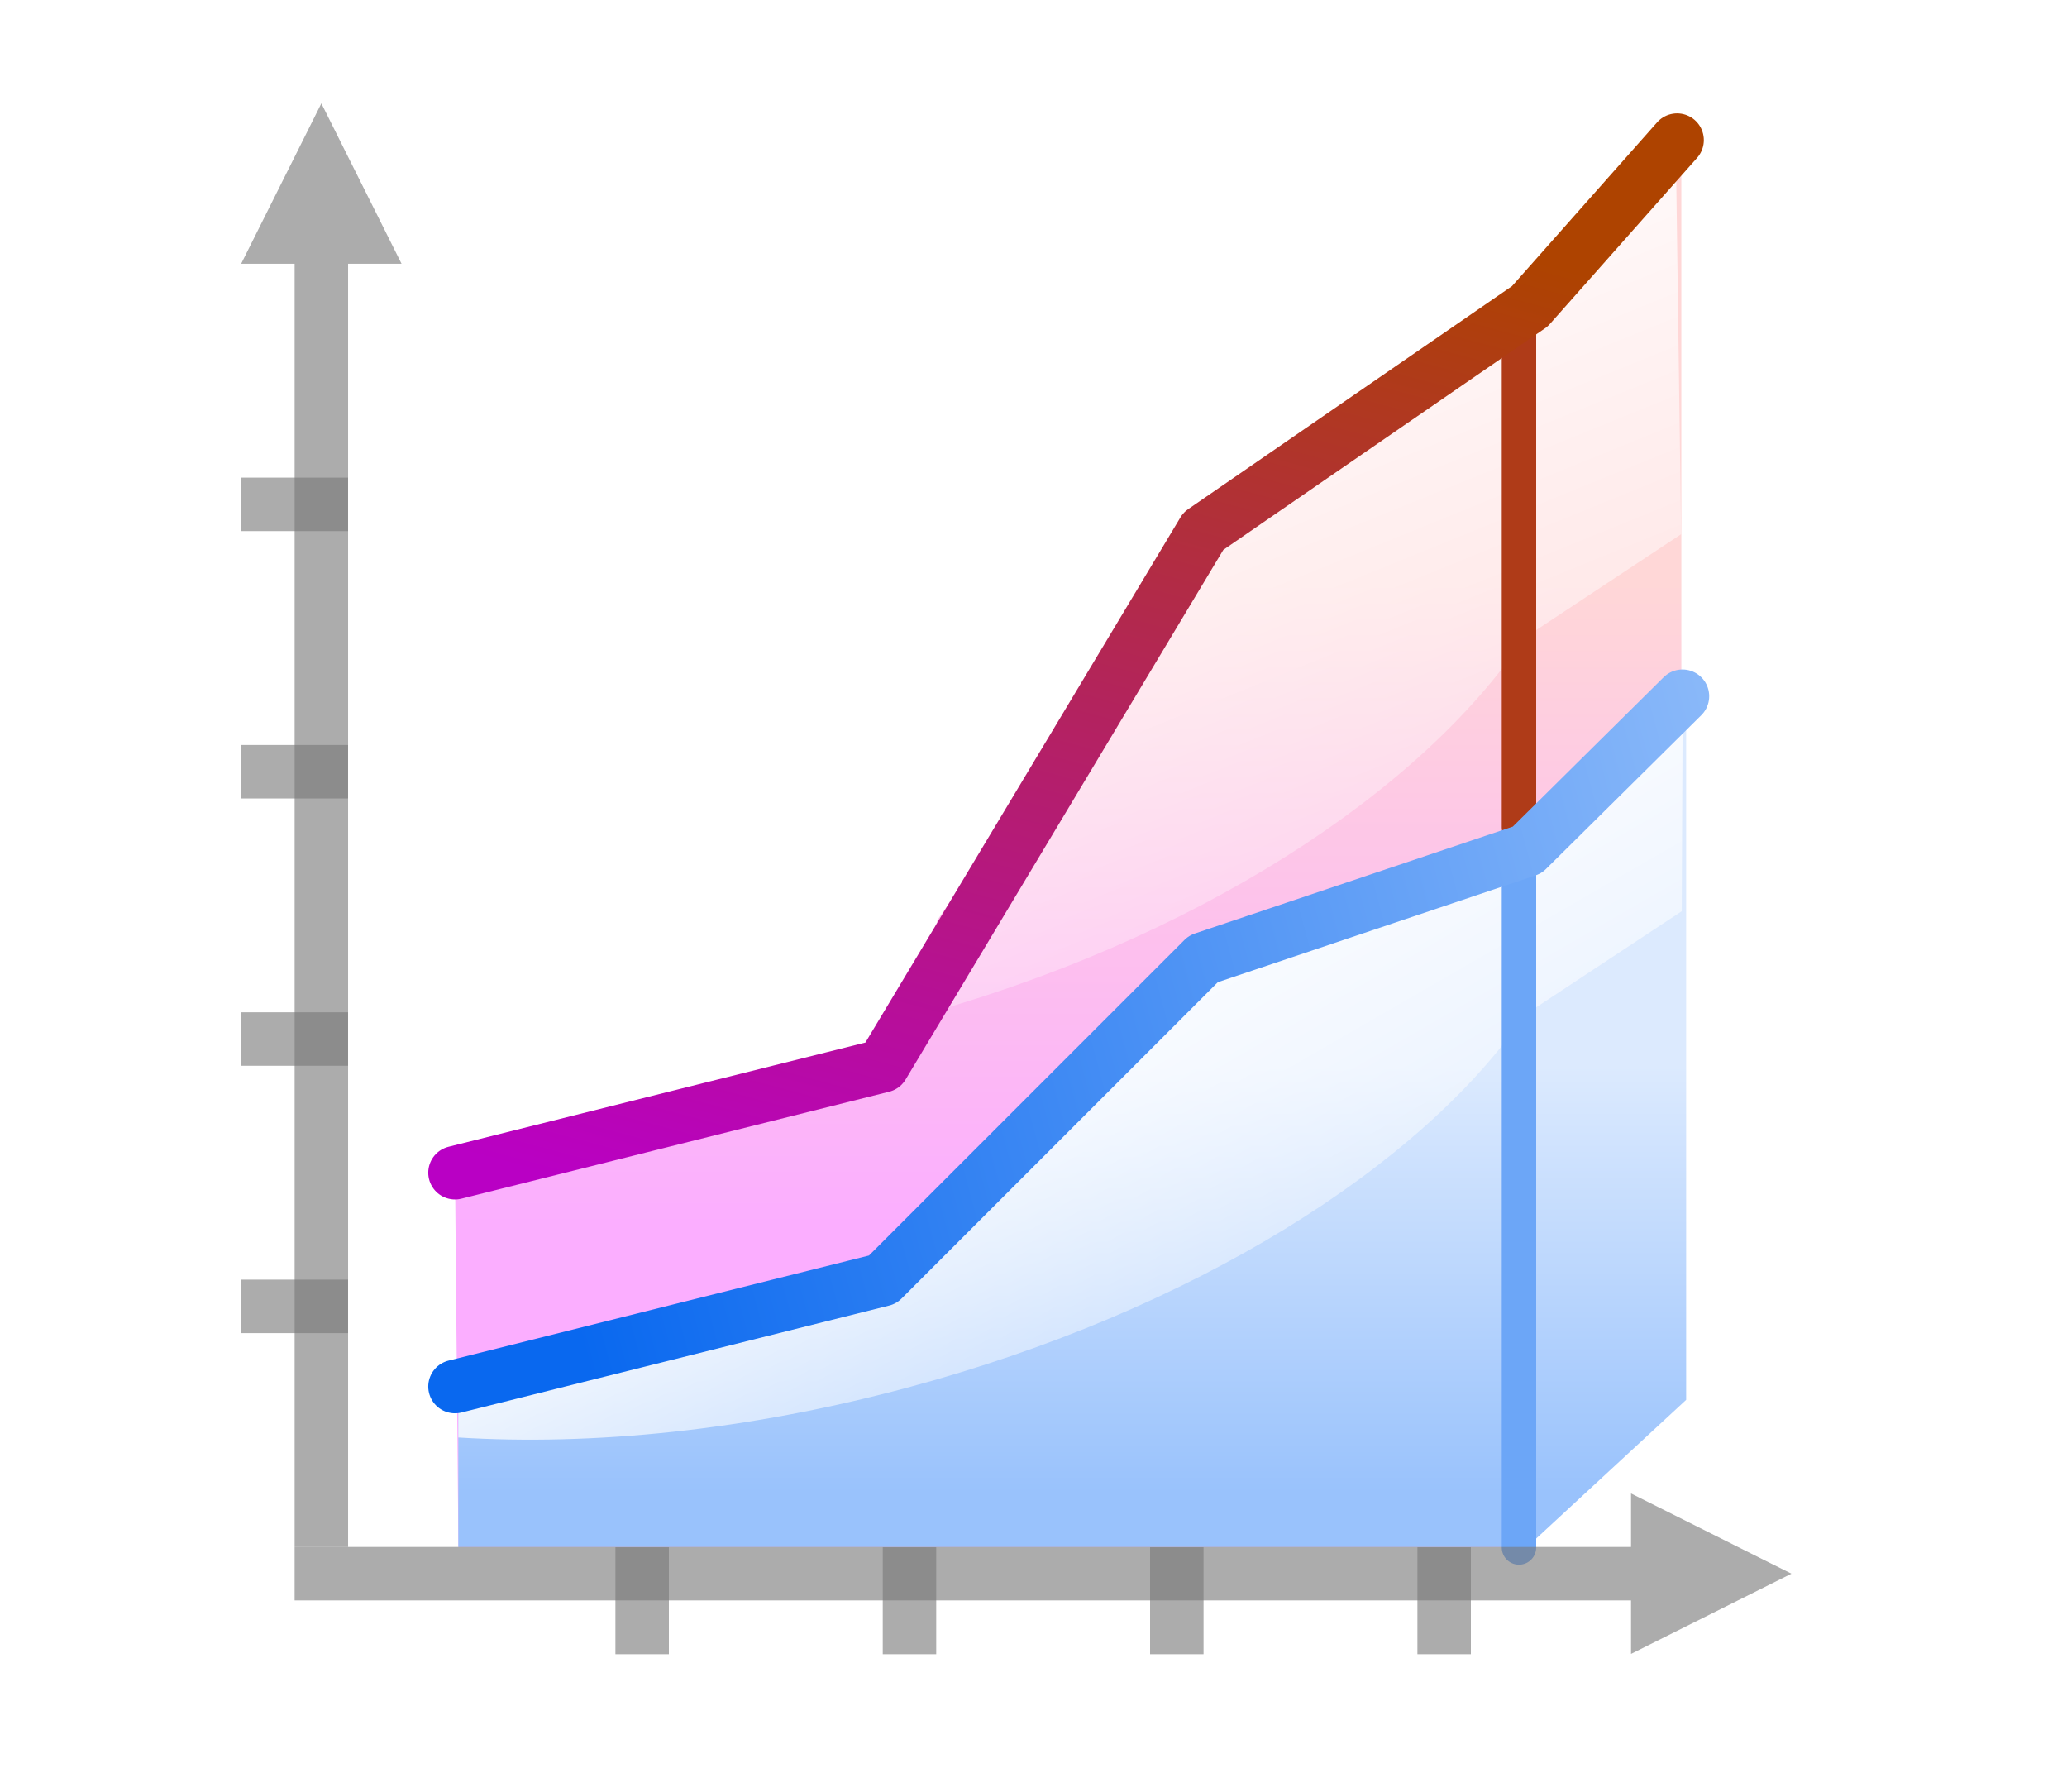 <svg height="52" viewBox="0 0 60 52" width="60" xmlns="http://www.w3.org/2000/svg" xmlns:xlink="http://www.w3.org/1999/xlink"><linearGradient id="a" gradientUnits="userSpaceOnUse" x1="29.525" x2="29.525" y1="35.604" y2="16.824"><stop offset="0" stop-color="#fbaeff"/><stop offset="1" stop-color="#ffd7d7"/></linearGradient><linearGradient id="b" gradientUnits="userSpaceOnUse" x1="30.276" x2="30.276" y1="43.345" y2="30.931"><stop offset="0" stop-color="#99c2fc"/><stop offset="1" stop-color="#dceafe"/></linearGradient><linearGradient id="c" gradientUnits="userSpaceOnUse" x1="36.483" x2="46.569" xlink:href="#d" y1="23.172" y2="40.642"/><linearGradient id="d"><stop offset="0" stop-color="#fff"/><stop offset="1" stop-color="#fff" stop-opacity="0"/></linearGradient><linearGradient id="e" gradientUnits="userSpaceOnUse" x1="39.86" x2="50.448" xlink:href="#d" y1="3.312" y2="29.379"/><linearGradient id="f" gradientUnits="userSpaceOnUse" x1="16.31" x2="24.865" y1="34.216" y2="2.29"><stop offset="0" stop-color="#b900c4"/><stop offset="1" stop-color="#ae4300"/></linearGradient><linearGradient id="g" gradientUnits="userSpaceOnUse" x1="13.013" x2="58.284" y1="24.724" y2="12.594"><stop offset="0" stop-color="#0968ef"/><stop offset="1" stop-color="#aecffc"/></linearGradient><path d="m0 0h60v52h-60z" fill="#fff"/><path d="m7 13.862h3.103v1.552h-3.103z" fill="#787878" fill-opacity=".616"/><g fill="#787878" fill-opacity=".616" transform="matrix(0 -.388 .388 0 5.448 -.103)"><path d="m-124 92h8v4h-8z"/><path d="m-124 72h8v4h-8z"/><path d="m-124 52h8v4h-8z"/><path d="m-124 32h8v4h-8z"/></g><path d="m9.328 3-.776 1.552-1.552 3.103h1.552v37.241h1.552v-37.241h1.552l-1.552-3.103z" fill="#797979" opacity=".614"/><path d="m48.805 4.217c-3.985 4.835-6.596 6.112-13.777 11.197l-7.809 11.276-1.305 4.196-12.706 3.149.098 10.861h30.938v-19.975l4.562-4.502z" fill="url(#a)" fill-rule="evenodd"/><path d="m48.945 20.527-4.703 4.586v-.389l-9.311 3.104-9.311 9.311-12.316 3.104v4.654h30.674l-.004.326 4.971-4.596z" fill="url(#b)" fill-rule="evenodd"/><g fill="#787878" fill-opacity=".616"><path d="m7 37.138h3.103v1.552h-3.103z"/><path d="m7 29.379h3.103v1.552h-3.103z"/><path d="m7 21.621h3.103v1.552h-3.103z"/></g><path d="m44.241 24.724-9.31 3.103-9.31 9.31-12.317 3.103v1.479c3.899.243 8.39-.202 13.02-1.443 8.304-2.225 14.946-6.431 17.942-10.826l4.551-3.004.028-6.051z" fill="url(#c)"/><path d="m44.163 9.129-9.135 6.285-9.407 13.966.703.194c8.373-2.243 14.958-6.622 17.918-11.056l4.557-3.014-.149-10.828z" fill="url(#e)" fill-rule="evenodd"/><path d="m44.092 44.911v-20.41" fill="none" stroke="#6ca6f7" stroke-linecap="round"/><path d="m52 45.672-1.552-.776-3.103-1.552v1.552h-38.793v1.552h38.793v1.552l3.103-1.552z" fill="#797979" opacity=".614"/><path d="m44.092 24.003v-14.957" fill="none" stroke="#af3b18" stroke-linecap="round"/><path d="m13.207 40.241 12.414-3.103 9.31-9.31 9.399-3.159 4.508-4.463" fill="none" stroke="url(#g)" stroke-linecap="round" stroke-linejoin="round" stroke-width="1.552"/><path d="m13.207 34.035 12.414-3.103 9.31-15.517 9.477-6.526 4.274-4.823" fill="none" stroke="url(#f)" stroke-linecap="round" stroke-linejoin="round" stroke-width="1.552"/></svg>